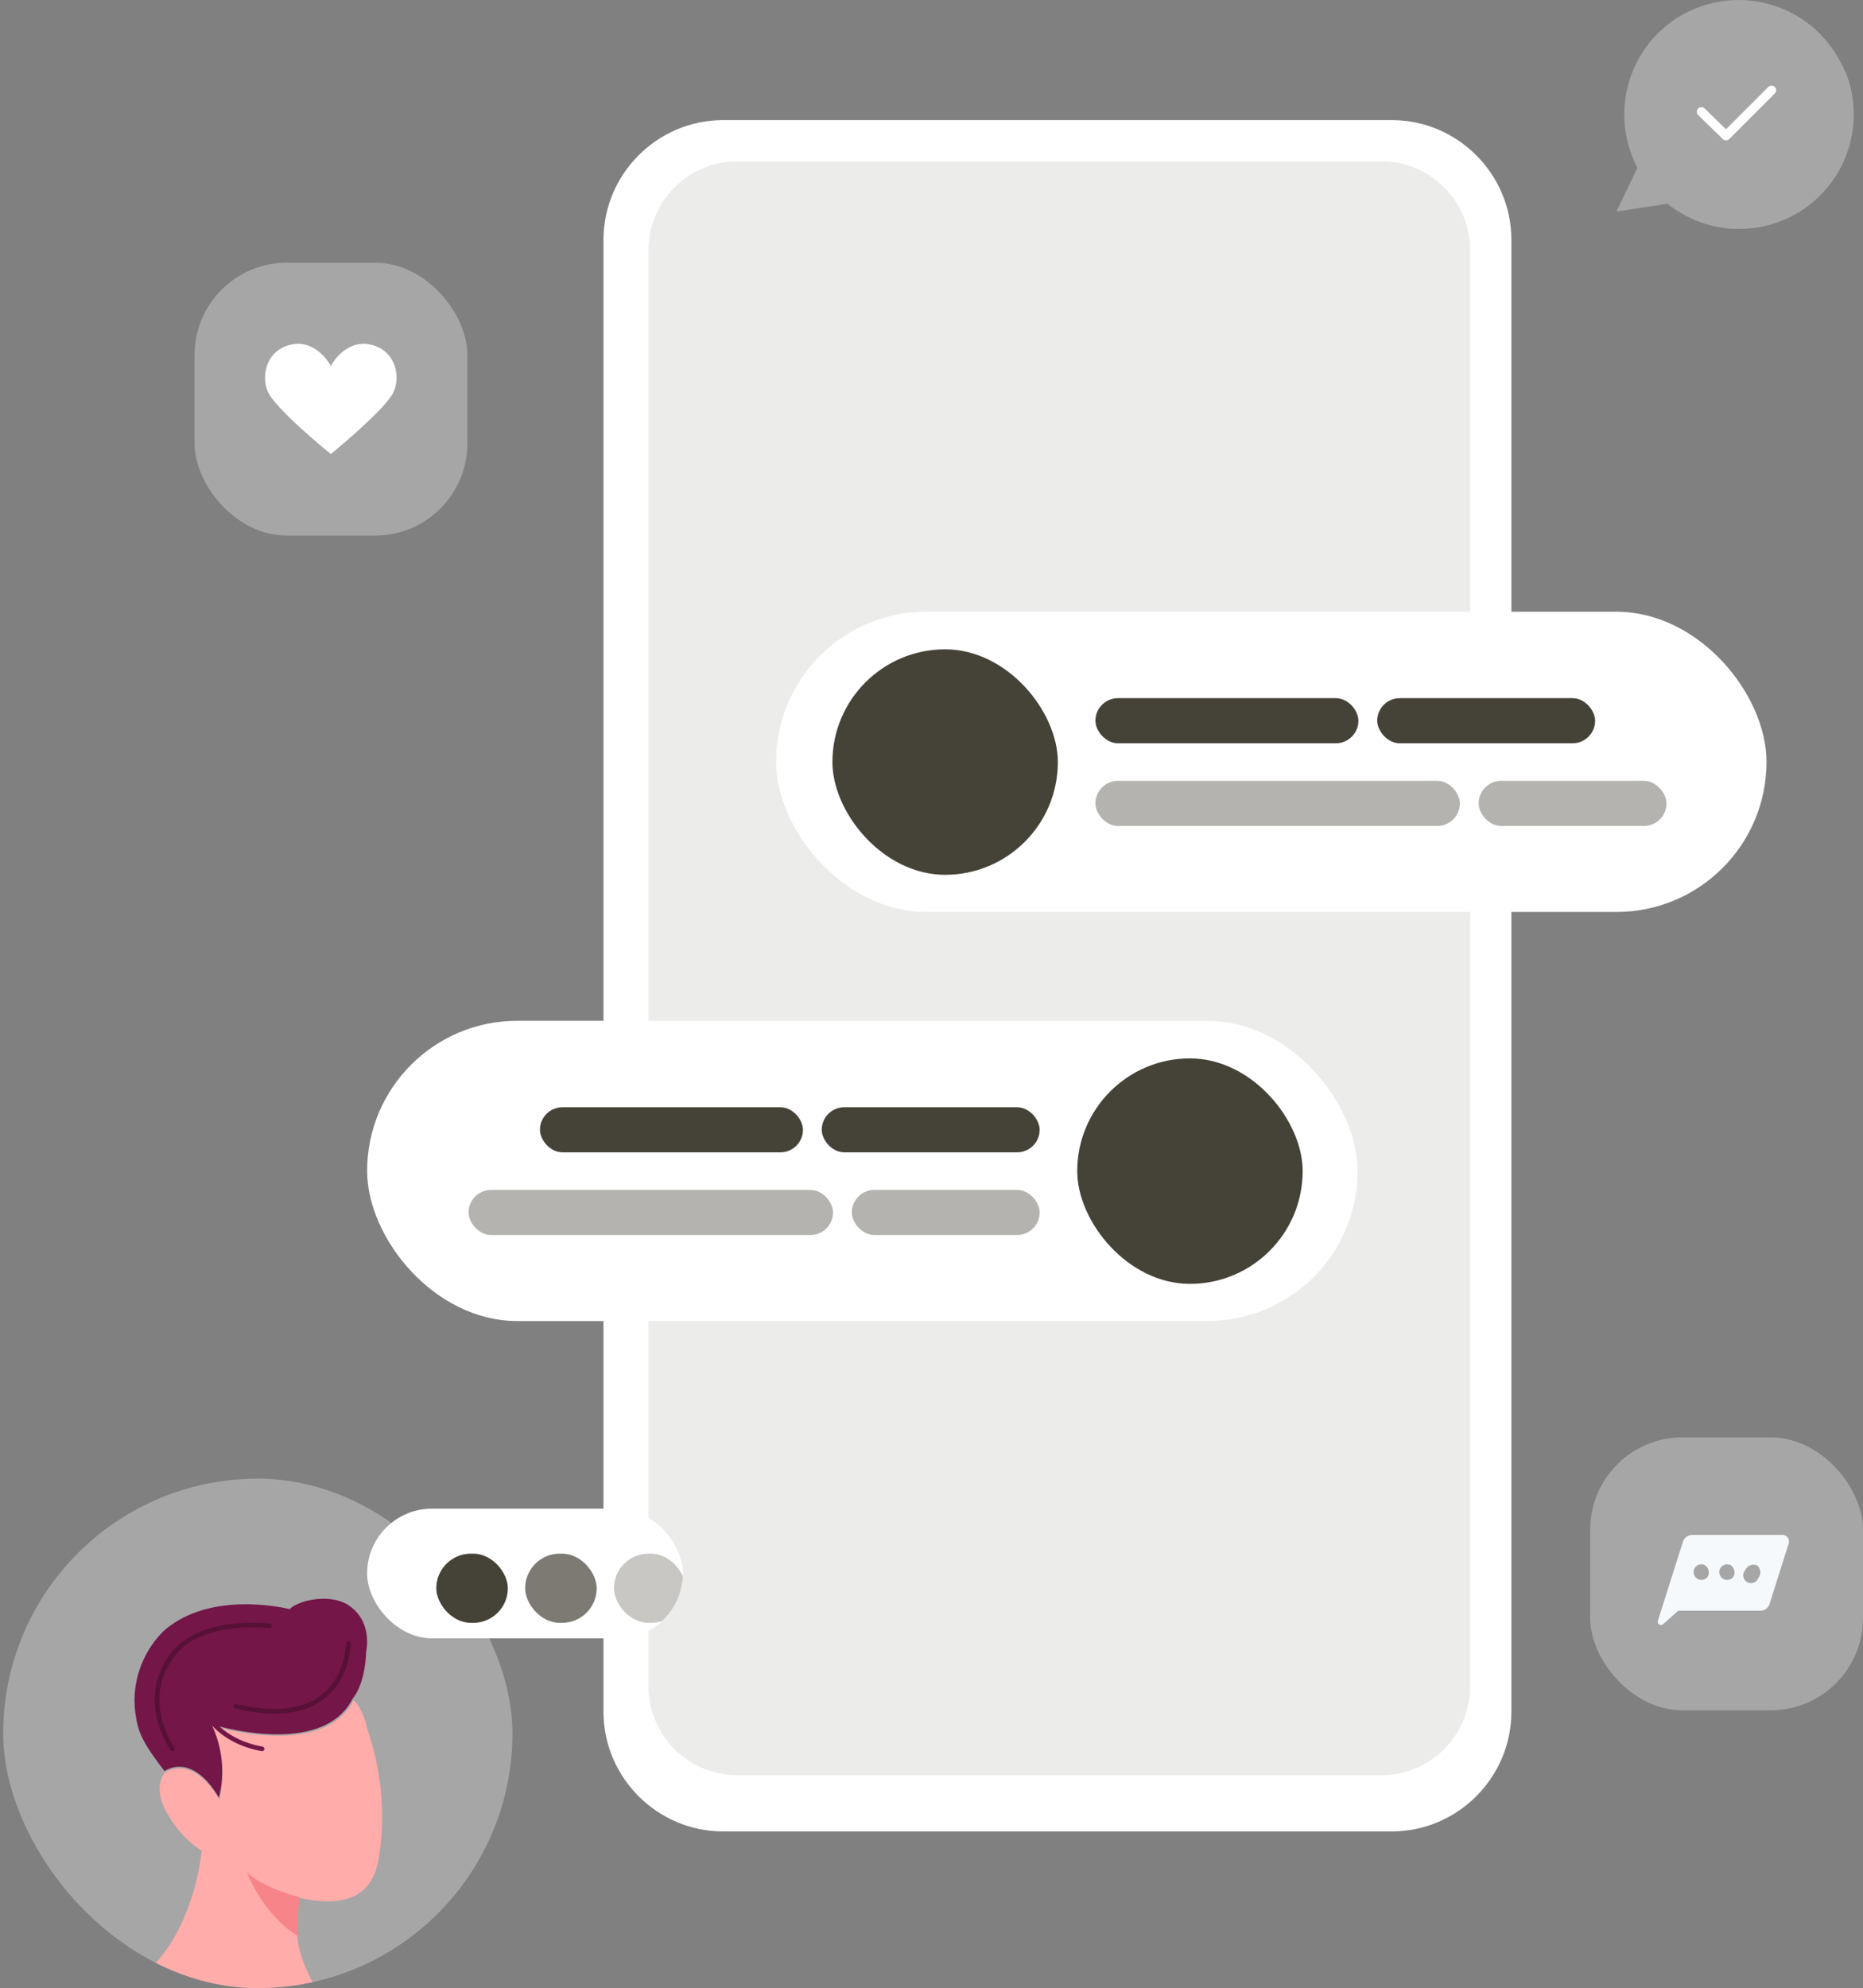<svg width="404" height="431" viewBox="0 0 404 431" fill="none" xmlns="http://www.w3.org/2000/svg">
<rect x="0" y="0" width="404" height="431" fill="#808080" stroke="none"/>
<path d="M301.819 397.044H156.802C142.539 397.044 130.868 385.361 130.868 371.082V52.002C130.868 37.723 142.539 26.038 156.802 26.038H301.819C316.082 26.038 327.753 37.723 327.753 52.002V371.082C327.753 385.361 316.082 397.044 301.819 397.044Z" fill="white"/>
<path opacity="0.1" d="M318.803 54.195V365.632C318.803 376.196 310.183 384.84 299.653 384.84H159.776C149.246 384.84 140.63 376.196 140.63 365.632V54.195C140.63 43.631 149.246 34.987 159.776 34.987H299.653C310.183 34.987 318.803 43.631 318.803 54.195Z" fill="#454238"/>
<rect x="168.292" y="132.621" width="214.783" height="65.089" rx="32.544" fill="white"/>
<rect x="180.515" y="140.769" width="48.885" height="48.885" rx="24.443" fill="#454238"/>
<g opacity="0.4">
<rect x="237.547" y="169.285" width="79.031" height="9.777" rx="4.889" fill="#454238"/>
</g>
<g opacity="0.4">
<rect x="320.652" y="169.285" width="40.738" height="9.777" rx="4.889" fill="#454238"/>
</g>
<rect x="237.547" y="151.36" width="57.033" height="9.777" rx="4.889" fill="#454238"/>
<rect x="298.653" y="151.36" width="47.256" height="9.777" rx="4.889" fill="#454238"/>
<rect x="79.614" y="221.304" width="214.783" height="65.089" rx="32.544" fill="white"/>
<rect x="233.603" y="229.452" width="48.885" height="48.885" rx="24.443" fill="#454238"/>
<g opacity="0.4">
<rect x="101.612" y="257.968" width="79.031" height="9.777" rx="4.889" fill="#454238"/>
</g>
<g opacity="0.4">
<rect x="184.717" y="257.968" width="40.738" height="9.777" rx="4.889" fill="#454238"/>
</g>
<rect x="117.092" y="240.043" width="57.033" height="9.777" rx="4.889" fill="#454238"/>
<rect x="178.198" y="240.043" width="47.256" height="9.777" rx="4.889" fill="#454238"/>
<rect x="344.838" y="311.615" width="59.162" height="59.165" rx="20" fill="white" fill-opacity="0.3"/>
<path d="M386.586 332.766H366.944C366.499 332.768 366.067 332.912 365.709 333.177C365.351 333.442 365.087 333.815 364.953 334.242L359.519 351.372C359.47 351.519 359.471 351.678 359.521 351.824C359.572 351.97 359.669 352.095 359.798 352.18C359.927 352.264 360.08 352.303 360.233 352.29C360.387 352.278 360.531 352.214 360.645 352.11L363.932 349.198H381.741C382.186 349.2 382.621 349.058 382.979 348.792C383.338 348.526 383.602 348.151 383.732 347.722L387.909 334.545C387.965 334.338 387.973 334.122 387.933 333.911C387.893 333.701 387.806 333.503 387.678 333.331C387.551 333.16 387.386 333.02 387.197 332.922C387.008 332.824 386.799 332.771 386.586 332.766ZM370.178 341.99C369.96 342.223 369.682 342.389 369.374 342.469C369.067 342.549 368.743 342.541 368.44 342.445C368.137 342.348 367.868 342.168 367.662 341.925C367.456 341.681 367.323 341.384 367.277 341.068C367.232 340.751 367.276 340.429 367.404 340.136C367.533 339.844 367.74 339.594 368.004 339.415C368.267 339.236 368.575 339.136 368.892 339.125C369.21 339.114 369.524 339.194 369.798 339.355C370 339.506 370.17 339.697 370.298 339.915C370.427 340.133 370.511 340.375 370.546 340.626C370.582 340.877 370.567 341.132 370.504 341.378C370.441 341.623 370.33 341.854 370.178 342.056V341.99ZM375.757 341.99C375.539 342.223 375.26 342.389 374.953 342.469C374.645 342.549 374.322 342.541 374.019 342.445C373.716 342.348 373.446 342.168 373.24 341.925C373.035 341.681 372.901 341.384 372.856 341.068C372.81 340.751 372.854 340.429 372.983 340.136C373.111 339.844 373.319 339.594 373.582 339.415C373.845 339.236 374.153 339.136 374.471 339.125C374.788 339.114 375.102 339.194 375.377 339.355C375.58 339.505 375.751 339.695 375.881 339.913C376.01 340.132 376.095 340.373 376.13 340.625C376.166 340.877 376.151 341.133 376.087 341.378C376.023 341.624 375.91 341.854 375.757 342.056V341.99ZM381.335 341.99C381.264 342.238 381.138 342.466 380.967 342.658C380.795 342.85 380.582 343 380.345 343.097C380.107 343.193 379.851 343.234 379.595 343.216C379.339 343.199 379.091 343.122 378.868 342.994C378.646 342.865 378.456 342.687 378.312 342.473C378.169 342.259 378.075 342.016 378.039 341.76C378.003 341.505 378.025 341.244 378.104 340.999C378.183 340.753 378.316 340.529 378.494 340.343C378.698 339.887 379.069 339.527 379.531 339.341C379.992 339.154 380.507 339.154 380.968 339.341C381.173 339.493 381.344 339.685 381.474 339.904C381.603 340.124 381.687 340.368 381.721 340.621C381.756 340.874 381.739 341.131 381.673 341.378C381.606 341.624 381.492 341.855 381.335 342.056V341.99Z" fill="#F6F9FB"/>
<rect x="42.189" y="56.953" width="59.162" height="59.165" rx="20" fill="white" fill-opacity="0.3"/>
<path d="M57.987 84.705C59.423 88.492 71.74 98.439 71.74 98.439C71.74 98.439 75.757 95.176 79.474 91.661C82.256 89.061 84.858 86.323 85.475 84.705C86.934 80.941 85.382 75.555 80.001 74.642C74.638 73.729 71.74 79.342 71.74 79.342C71.74 79.342 68.846 73.729 63.462 74.642C62.527 74.804 61.704 75.1 60.998 75.508C57.645 77.382 56.8 81.602 57.987 84.705Z" fill="white"/>
<path opacity="0.3" d="M401.989 24.809C401.989 38.584 390.814 49.63 377.169 49.63C376.26 49.63 375.35 49.63 374.44 49.501C369.762 48.981 365.344 47.161 361.576 44.172L350.53 45.862L355.078 36.375C348.711 24.16 353.389 9.215 365.474 2.847C377.689 -3.52 392.633 1.158 399 13.244C401.08 16.752 401.989 20.781 401.989 24.809Z" fill="white"/>
<path d="M368.965 24.233L374.293 29.431L384.169 19.554" stroke="white" stroke-width="2" stroke-linecap="round" stroke-linejoin="round"/>
<g clip-path="url(#clip0_3099_534)">
<rect x="0.695" y="320.564" width="110.436" height="110.441" rx="55.218" fill="white" fill-opacity="0.3"/>
<path d="M82.243 402.202C80.639 414.647 69.53 412.306 64.717 411.443C64.347 414.154 64.223 416.865 64.47 419.699C64.84 424.011 66.445 427.092 68.543 431.281C68.543 431.281 63.112 440.768 50.152 439.167C49.782 439.167 49.412 439.043 49.041 439.043C41.636 437.811 34.724 434.484 29.17 429.556C30.774 428.447 32.255 427.215 33.613 425.736C42.5 416.125 43.734 401.217 43.734 401.217C40.278 398.999 37.563 395.795 35.711 392.099C33.243 387.047 35.711 384.336 35.711 384.336C35.711 384.336 41.513 379.9 47.56 390.127C48.918 384.706 48.301 379.161 45.956 374.109L46.45 374.233C49.906 375.218 70.518 380.64 76.689 368.565C76.689 368.565 78.664 370.166 79.651 374.849C82.737 383.843 83.601 393.084 82.243 402.202Z" fill="#FFACAB"/>
<path d="M29.548 372.589C30.039 375.77 31.39 378.462 35.687 383.968C35.687 383.968 41.458 379.563 47.474 389.719C48.825 384.335 48.211 378.829 45.878 373.813C45.878 373.813 69.698 381.399 76.451 368.307C79.398 364.636 79.397 358.029 79.397 358.029C79.397 358.029 80.871 352.034 76.082 348.363C72.031 345.182 64.664 346.895 62.822 348.853C62.822 348.853 45.755 344.448 35.442 353.624C30.531 358.519 28.198 365.615 29.548 372.589Z" fill="#741648"/>
<path d="M75.544 356.361C75.544 356.361 75.544 375.74 51.136 369.913" stroke="#571036" stroke-linecap="round" stroke-linejoin="round"/>
<path d="M58.459 352.475C58.459 352.475 43.497 350.606 37.365 358.83C30.497 368.052 36.261 377.273 37.365 379.142" stroke="#571036" stroke-linecap="round" stroke-linejoin="round"/>
<path d="M53.578 405.991C53.578 405.991 56.778 414.873 64.712 419.822C64.456 417.031 64.584 414.112 64.968 411.32C64.968 411.32 57.673 409.544 53.578 405.991Z" fill="#F78489"/>
<path d="M45.44 372.633C45.44 372.633 48.659 377.71 56.83 379.142" stroke="#741648" stroke-linecap="round" stroke-linejoin="round"/>
<path d="M50.323 439.349C49.949 439.349 49.576 439.222 49.203 439.222C41.737 437.953 34.769 434.527 29.17 429.451C30.787 428.309 32.281 427.04 33.649 425.517C37.755 431.481 43.604 436.303 50.323 439.349Z" fill="#F78489"/>
</g>
<g clip-path="url(#clip1_3099_534)">
<rect x="79.612" y="327.073" width="68.482" height="28.109" rx="14.055" fill="white"/>
<rect x="94.612" y="336.823" width="15.517" height="15" rx="7.5" fill="#454238"/>
<g opacity="0.7">
<rect x="113.879" y="336.823" width="15.517" height="15" rx="7.5" fill="#454238"/>
</g>
<g opacity="0.3">
<rect x="133.146" y="336.823" width="15.517" height="15" rx="7.5" fill="#454238"/>
</g>
</g>
<defs>
<clipPath id="clip0_3099_534">
<rect x="0.695" y="320.564" width="110.436" height="110.441" rx="55.218" fill="white"/>
</clipPath>
<clipPath id="clip1_3099_534">
<rect x="79.612" y="327.073" width="68.482" height="28.109" rx="14.055" fill="white"/>
</clipPath>
</defs>
</svg>
